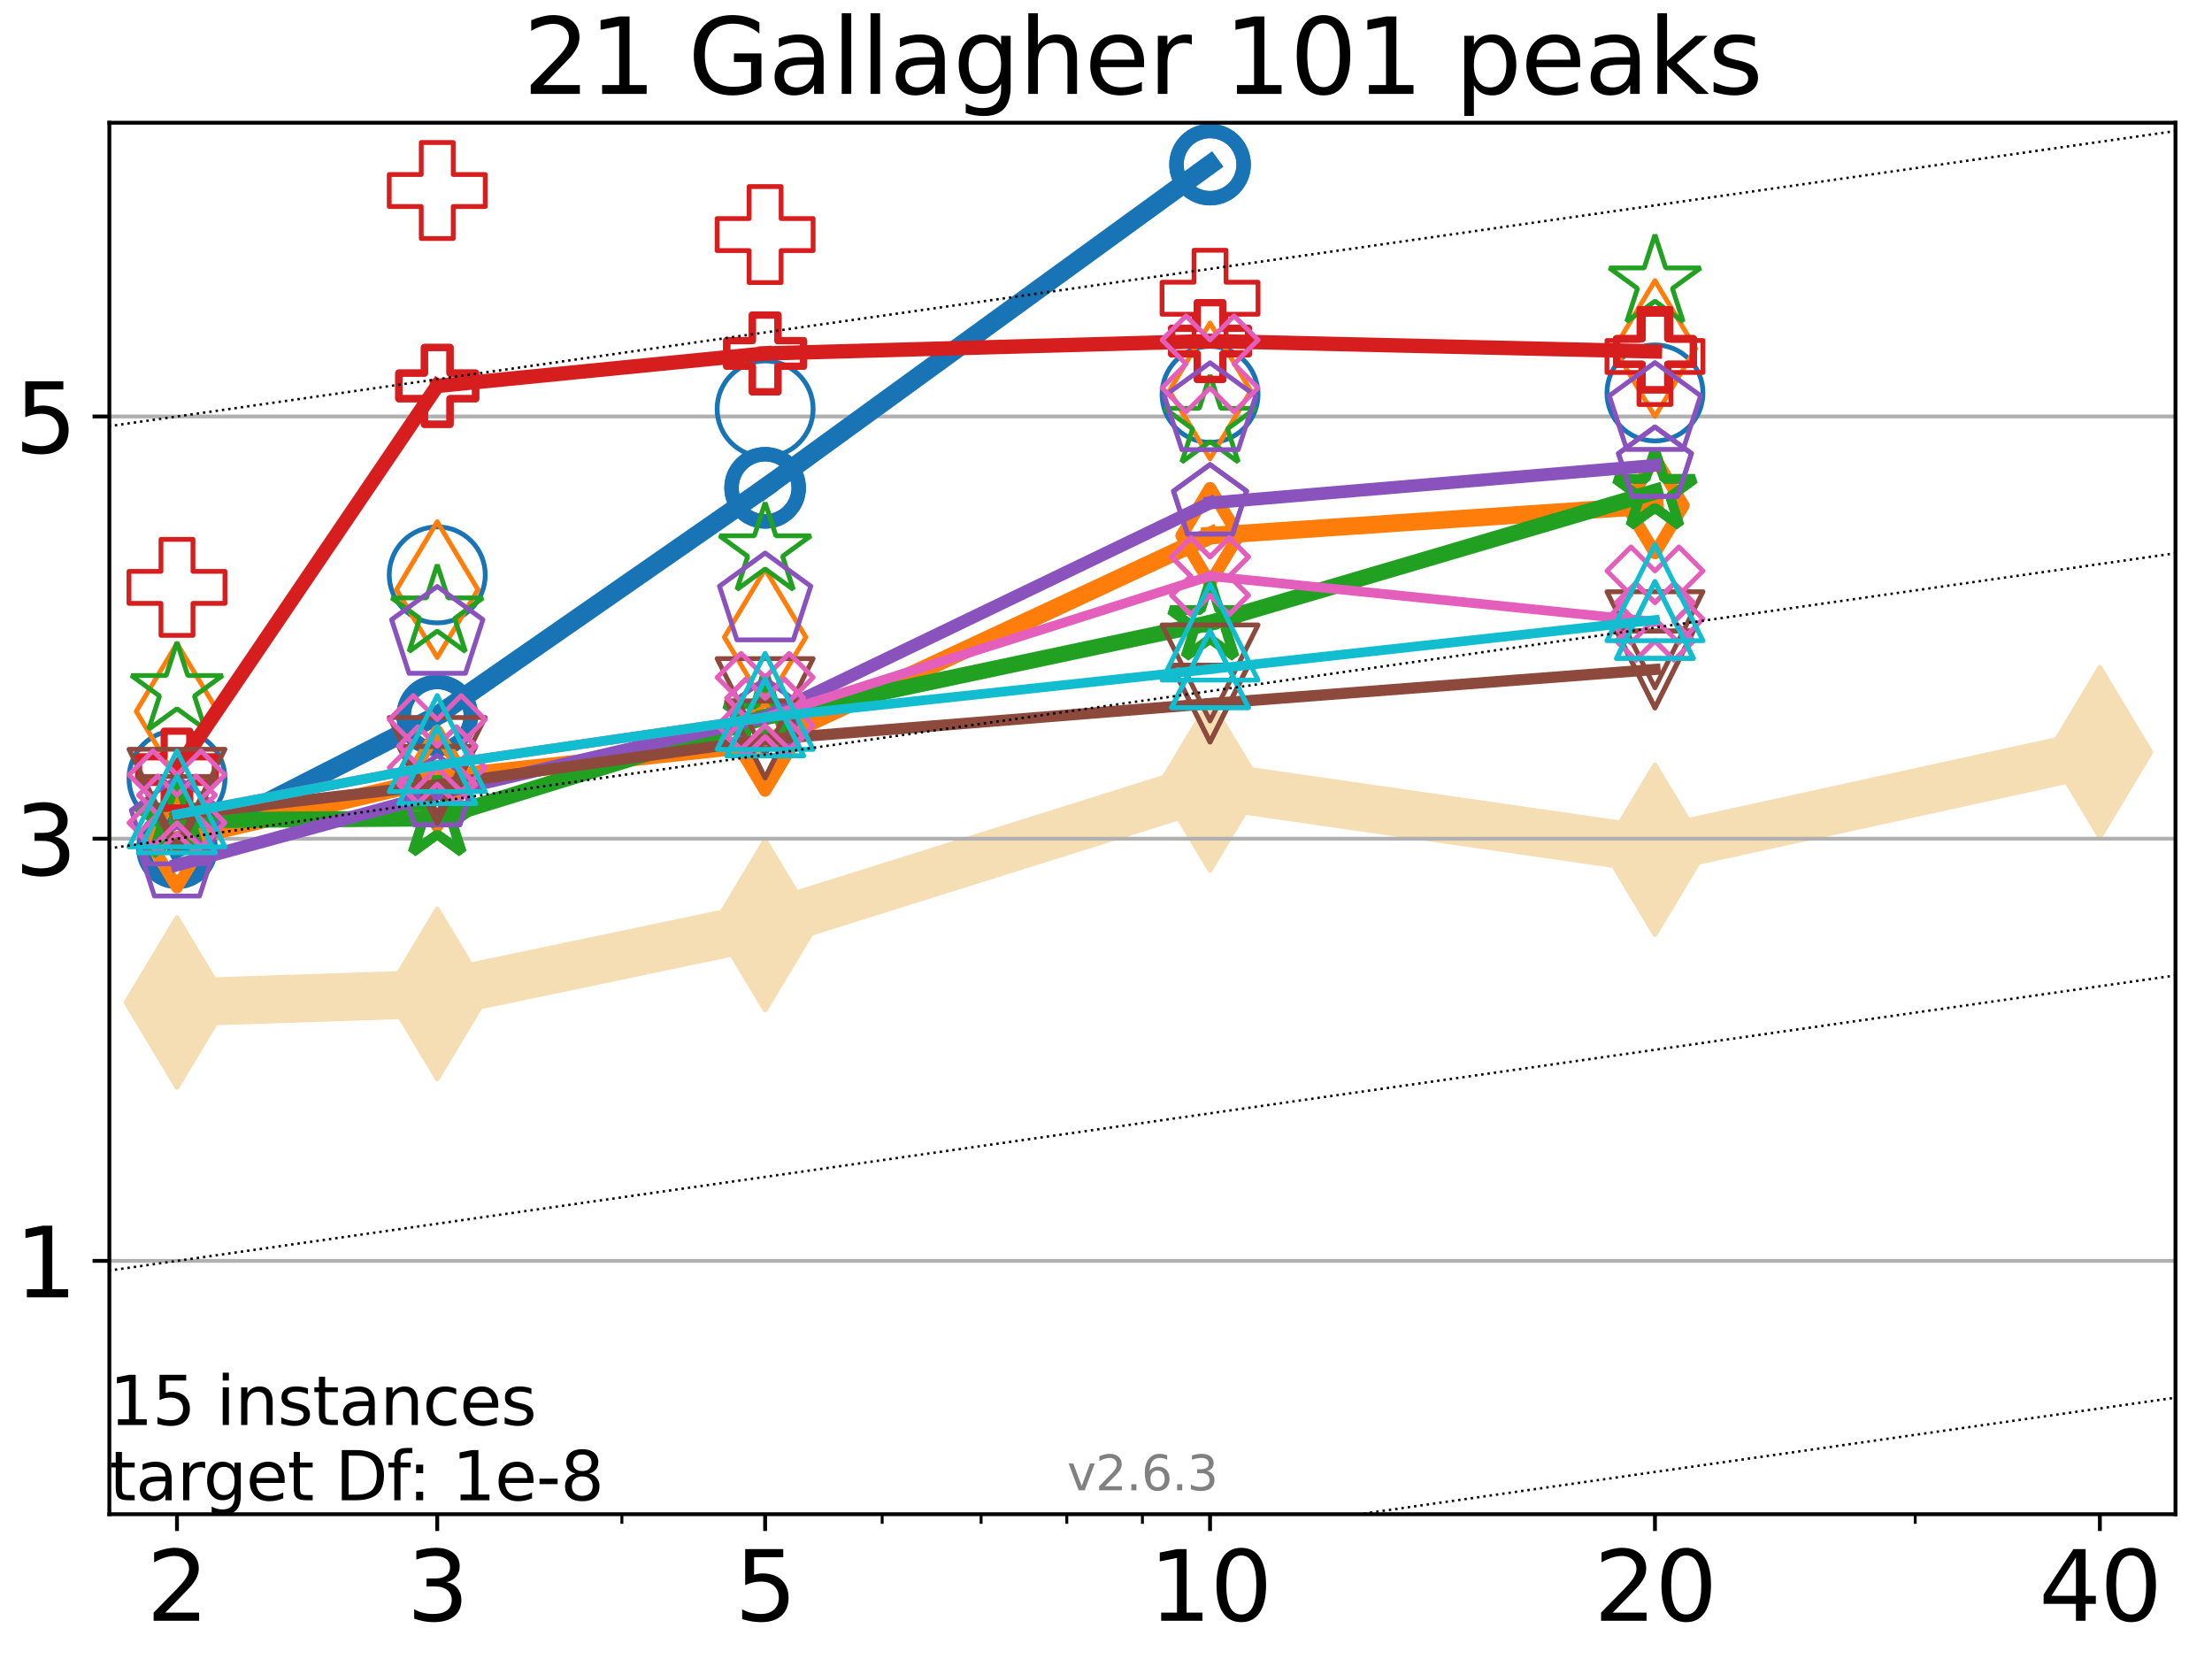 <?xml version="1.0" encoding="utf-8" standalone="no"?>
<!DOCTYPE svg PUBLIC "-//W3C//DTD SVG 1.1//EN"
  "http://www.w3.org/Graphics/SVG/1.1/DTD/svg11.dtd">
<svg xmlns:xlink="http://www.w3.org/1999/xlink" width="460.8pt" height="345.6pt" viewBox="0 0 460.8 345.6" xmlns="http://www.w3.org/2000/svg" version="1.1">
 <defs>
  <style type="text/css">*{stroke-linejoin: round; stroke-linecap: butt}</style>
 </defs>
 <g id="figure_1">
  <g id="patch_1">
   <path d="M 0 345.6 
L 460.8 345.6 
L 460.8 0 
L 0 0 
z
" style="fill: #ffffff"/>
  </g>
  <g id="axes_1">
   <g id="patch_2">
    <path d="M 22.78 315.44 
L 453.192 315.44 
L 453.192 25.56 
L 22.78 25.56 
z
" style="fill: #ffffff"/>
   </g>
   <g id="line2d_1">
    <path d="M 36.868 208.839 
L 91.085 207.044 
L 159.39 192.736 
L 252.074 163.632 
L 344.758 177.013 
L 437.443 156.693 
" clip-path="url(#pbca10e0fa2)" style="fill: none; stroke: #f5deb3; stroke-width: 10; stroke-linecap: square"/>
    <defs>
     <path id="m1035115d9f" d="M -0 17.678 
L 10.607 0 
L 0 -17.678 
L -10.607 -0 
z
" style="stroke: #f5deb3; stroke-linejoin: miter"/>
    </defs>
    <g clip-path="url(#pbca10e0fa2)">
     <use xlink:href="#m1035115d9f" x="36.868" y="208.839" style="fill: #f5deb3; stroke: #f5deb3; stroke-linejoin: miter"/>
     <use xlink:href="#m1035115d9f" x="91.085" y="207.044" style="fill: #f5deb3; stroke: #f5deb3; stroke-linejoin: miter"/>
     <use xlink:href="#m1035115d9f" x="159.39" y="192.736" style="fill: #f5deb3; stroke: #f5deb3; stroke-linejoin: miter"/>
     <use xlink:href="#m1035115d9f" x="252.074" y="163.632" style="fill: #f5deb3; stroke: #f5deb3; stroke-linejoin: miter"/>
     <use xlink:href="#m1035115d9f" x="344.758" y="177.013" style="fill: #f5deb3; stroke: #f5deb3; stroke-linejoin: miter"/>
     <use xlink:href="#m1035115d9f" x="437.443" y="156.693" style="fill: #f5deb3; stroke: #f5deb3; stroke-linejoin: miter"/>
    </g>
   </g>
   <g id="matplotlib.axis_1">
    <g id="xtick_1">
     <g id="line2d_2">
      <defs>
       <path id="m4c8f847b0e" d="M 0 0 
L 0 3.5 
" style="stroke: #000000; stroke-width: 0.8"/>
      </defs>
      <g>
       <use xlink:href="#m4c8f847b0e" x="36.868" y="315.44" style="stroke: #000000; stroke-width: 0.8"/>
      </g>
     </g>
     <g id="text_1">
      <!-- 2 -->
      <g transform="translate(30.506 337.637)scale(0.2 -0.2)">
       <defs>
        <path id="DejaVuSans-32" d="M 1228 531 
L 3431 531 
L 3431 0 
L 469 0 
L 469 531 
Q 828 903 1448 1529 
Q 2069 2156 2228 2338 
Q 2531 2678 2651 2914 
Q 2772 3150 2772 3378 
Q 2772 3750 2511 3984 
Q 2250 4219 1831 4219 
Q 1534 4219 1204 4116 
Q 875 4013 500 3803 
L 500 4441 
Q 881 4594 1212 4672 
Q 1544 4750 1819 4750 
Q 2544 4750 2975 4387 
Q 3406 4025 3406 3419 
Q 3406 3131 3298 2873 
Q 3191 2616 2906 2266 
Q 2828 2175 2409 1742 
Q 1991 1309 1228 531 
z
" transform="scale(0.016)"/>
       </defs>
       <use xlink:href="#DejaVuSans-32"/>
      </g>
     </g>
    </g>
    <g id="xtick_2">
     <g id="line2d_3">
      <g>
       <use xlink:href="#m4c8f847b0e" x="91.085" y="315.44" style="stroke: #000000; stroke-width: 0.8"/>
      </g>
     </g>
     <g id="text_2">
      <!-- 3 -->
      <g transform="translate(84.723 337.637)scale(0.2 -0.2)">
       <defs>
        <path id="DejaVuSans-33" d="M 2597 2516 
Q 3050 2419 3304 2112 
Q 3559 1806 3559 1356 
Q 3559 666 3084 287 
Q 2609 -91 1734 -91 
Q 1441 -91 1130 -33 
Q 819 25 488 141 
L 488 750 
Q 750 597 1062 519 
Q 1375 441 1716 441 
Q 2309 441 2620 675 
Q 2931 909 2931 1356 
Q 2931 1769 2642 2001 
Q 2353 2234 1838 2234 
L 1294 2234 
L 1294 2753 
L 1863 2753 
Q 2328 2753 2575 2939 
Q 2822 3125 2822 3475 
Q 2822 3834 2567 4026 
Q 2313 4219 1838 4219 
Q 1578 4219 1281 4162 
Q 984 4106 628 3988 
L 628 4550 
Q 988 4650 1302 4700 
Q 1616 4750 1894 4750 
Q 2613 4750 3031 4423 
Q 3450 4097 3450 3541 
Q 3450 3153 3228 2886 
Q 3006 2619 2597 2516 
z
" transform="scale(0.016)"/>
       </defs>
       <use xlink:href="#DejaVuSans-33"/>
      </g>
     </g>
    </g>
    <g id="xtick_3">
     <g id="line2d_4">
      <g>
       <use xlink:href="#m4c8f847b0e" x="159.39" y="315.44" style="stroke: #000000; stroke-width: 0.8"/>
      </g>
     </g>
     <g id="text_3">
      <!-- 5 -->
      <g transform="translate(153.028 337.637)scale(0.2 -0.2)">
       <defs>
        <path id="DejaVuSans-35" d="M 691 4666 
L 3169 4666 
L 3169 4134 
L 1269 4134 
L 1269 2991 
Q 1406 3038 1543 3061 
Q 1681 3084 1819 3084 
Q 2600 3084 3056 2656 
Q 3513 2228 3513 1497 
Q 3513 744 3044 326 
Q 2575 -91 1722 -91 
Q 1428 -91 1123 -41 
Q 819 9 494 109 
L 494 744 
Q 775 591 1075 516 
Q 1375 441 1709 441 
Q 2250 441 2565 725 
Q 2881 1009 2881 1497 
Q 2881 1984 2565 2268 
Q 2250 2553 1709 2553 
Q 1456 2553 1204 2497 
Q 953 2441 691 2322 
L 691 4666 
z
" transform="scale(0.016)"/>
       </defs>
       <use xlink:href="#DejaVuSans-35"/>
      </g>
     </g>
    </g>
    <g id="xtick_4">
     <g id="line2d_5">
      <g>
       <use xlink:href="#m4c8f847b0e" x="252.074" y="315.44" style="stroke: #000000; stroke-width: 0.8"/>
      </g>
     </g>
     <g id="text_4">
      <!-- 10 -->
      <g transform="translate(239.349 337.637)scale(0.2 -0.2)">
       <defs>
        <path id="DejaVuSans-31" d="M 794 531 
L 1825 531 
L 1825 4091 
L 703 3866 
L 703 4441 
L 1819 4666 
L 2450 4666 
L 2450 531 
L 3481 531 
L 3481 0 
L 794 0 
L 794 531 
z
" transform="scale(0.016)"/>
        <path id="DejaVuSans-30" d="M 2034 4250 
Q 1547 4250 1301 3770 
Q 1056 3291 1056 2328 
Q 1056 1369 1301 889 
Q 1547 409 2034 409 
Q 2525 409 2770 889 
Q 3016 1369 3016 2328 
Q 3016 3291 2770 3770 
Q 2525 4250 2034 4250 
z
M 2034 4750 
Q 2819 4750 3233 4129 
Q 3647 3509 3647 2328 
Q 3647 1150 3233 529 
Q 2819 -91 2034 -91 
Q 1250 -91 836 529 
Q 422 1150 422 2328 
Q 422 3509 836 4129 
Q 1250 4750 2034 4750 
z
" transform="scale(0.016)"/>
       </defs>
       <use xlink:href="#DejaVuSans-31"/>
       <use xlink:href="#DejaVuSans-30" x="63.623"/>
      </g>
     </g>
    </g>
    <g id="xtick_5">
     <g id="line2d_6">
      <g>
       <use xlink:href="#m4c8f847b0e" x="344.758" y="315.44" style="stroke: #000000; stroke-width: 0.8"/>
      </g>
     </g>
     <g id="text_5">
      <!-- 20 -->
      <g transform="translate(332.033 337.637)scale(0.2 -0.2)">
       <use xlink:href="#DejaVuSans-32"/>
       <use xlink:href="#DejaVuSans-30" x="63.623"/>
      </g>
     </g>
    </g>
    <g id="xtick_6">
     <g id="line2d_7">
      <g>
       <use xlink:href="#m4c8f847b0e" x="437.443" y="315.44" style="stroke: #000000; stroke-width: 0.8"/>
      </g>
     </g>
     <g id="text_6">
      <!-- 40 -->
      <g transform="translate(424.718 337.637)scale(0.2 -0.2)">
       <defs>
        <path id="DejaVuSans-34" d="M 2419 4116 
L 825 1625 
L 2419 1625 
L 2419 4116 
z
M 2253 4666 
L 3047 4666 
L 3047 1625 
L 3713 1625 
L 3713 1100 
L 3047 1100 
L 3047 0 
L 2419 0 
L 2419 1100 
L 313 1100 
L 313 1709 
L 2253 4666 
z
" transform="scale(0.016)"/>
       </defs>
       <use xlink:href="#DejaVuSans-34"/>
       <use xlink:href="#DejaVuSans-30" x="63.623"/>
      </g>
     </g>
    </g>
    <g id="xtick_7">
     <g id="line2d_8">
      <defs>
       <path id="m494f7f7a84" d="M 0 0 
L 0 2 
" style="stroke: #000000; stroke-width: 0.6"/>
      </defs>
      <g>
       <use xlink:href="#m494f7f7a84" x="129.552" y="315.44" style="stroke: #000000; stroke-width: 0.6"/>
      </g>
     </g>
    </g>
    <g id="xtick_8">
     <g id="line2d_9">
      <g>
       <use xlink:href="#m494f7f7a84" x="183.769" y="315.44" style="stroke: #000000; stroke-width: 0.6"/>
      </g>
     </g>
    </g>
    <g id="xtick_9">
     <g id="line2d_10">
      <g>
       <use xlink:href="#m494f7f7a84" x="204.381" y="315.44" style="stroke: #000000; stroke-width: 0.6"/>
      </g>
     </g>
    </g>
    <g id="xtick_10">
     <g id="line2d_11">
      <g>
       <use xlink:href="#m494f7f7a84" x="222.237" y="315.44" style="stroke: #000000; stroke-width: 0.6"/>
      </g>
     </g>
    </g>
    <g id="xtick_11">
     <g id="line2d_12">
      <g>
       <use xlink:href="#m494f7f7a84" x="237.986" y="315.44" style="stroke: #000000; stroke-width: 0.6"/>
      </g>
     </g>
    </g>
    <g id="xtick_12">
     <g id="line2d_13">
      <g>
       <use xlink:href="#m494f7f7a84" x="398.975" y="315.44" style="stroke: #000000; stroke-width: 0.6"/>
      </g>
     </g>
    </g>
   </g>
   <g id="matplotlib.axis_2">
    <g id="ytick_1">
     <g id="line2d_14">
      <path d="M 22.78 262.667 
L 453.192 262.667 
" clip-path="url(#pbca10e0fa2)" style="fill: none; stroke: #b0b0b0; stroke-width: 0.8; stroke-linecap: square"/>
     </g>
     <g id="line2d_15">
      <defs>
       <path id="m2de2d68bfb" d="M 0 0 
L -3.5 0 
" style="stroke: #000000; stroke-width: 0.8"/>
      </defs>
      <g>
       <use xlink:href="#m2de2d68bfb" x="22.78" y="262.667" style="stroke: #000000; stroke-width: 0.8"/>
      </g>
     </g>
     <g id="text_7">
      <!-- 1 -->
      <g transform="translate(3.055 270.266)scale(0.2 -0.2)">
       <use xlink:href="#DejaVuSans-31"/>
      </g>
     </g>
    </g>
    <g id="ytick_2">
     <g id="line2d_16">
      <path d="M 22.78 174.713 
L 453.192 174.713 
" clip-path="url(#pbca10e0fa2)" style="fill: none; stroke: #b0b0b0; stroke-width: 0.8; stroke-linecap: square"/>
     </g>
     <g id="line2d_17">
      <g>
       <use xlink:href="#m2de2d68bfb" x="22.78" y="174.713" style="stroke: #000000; stroke-width: 0.8"/>
      </g>
     </g>
     <g id="text_8">
      <!-- 3 -->
      <g transform="translate(3.055 182.312)scale(0.2 -0.2)">
       <use xlink:href="#DejaVuSans-33"/>
      </g>
     </g>
    </g>
    <g id="ytick_3">
     <g id="line2d_18">
      <path d="M 22.78 86.759 
L 453.192 86.759 
" clip-path="url(#pbca10e0fa2)" style="fill: none; stroke: #b0b0b0; stroke-width: 0.8; stroke-linecap: square"/>
     </g>
     <g id="line2d_19">
      <g>
       <use xlink:href="#m2de2d68bfb" x="22.78" y="86.759" style="stroke: #000000; stroke-width: 0.8"/>
      </g>
     </g>
     <g id="text_9">
      <!-- 5 -->
      <g transform="translate(3.055 94.358)scale(0.2 -0.2)">
       <use xlink:href="#DejaVuSans-35"/>
      </g>
     </g>
    </g>
   </g>
   <g id="line2d_20">
    <path d="M 36.868 176.723 
L 91.085 149.065 
" clip-path="url(#pbca10e0fa2)" style="fill: none; stroke: #1874b4; stroke-width: 4; stroke-linecap: square"/>
    <defs>
     <path id="m5847a313e9" d="M 0 7 
C 1.856 7 3.637 6.262 4.95 4.95 
C 6.262 3.637 7 1.856 7 0 
C 7 -1.856 6.262 -3.637 4.95 -4.95 
C 3.637 -6.262 1.856 -7 0 -7 
C -1.856 -7 -3.637 -6.262 -4.95 -4.95 
C -6.262 -3.637 -7 -1.856 -7 0 
C -7 1.856 -6.262 3.637 -4.95 4.95 
C -3.637 6.262 -1.856 7 0 7 
z
" style="stroke: #1874b4; stroke-width: 3"/>
    </defs>
    <g clip-path="url(#pbca10e0fa2)">
     <use xlink:href="#m5847a313e9" x="36.868" y="176.723" style="fill-opacity: 0; stroke: #1874b4; stroke-width: 3"/>
     <use xlink:href="#m5847a313e9" x="91.085" y="149.065" style="fill-opacity: 0; stroke: #1874b4; stroke-width: 3"/>
    </g>
   </g>
   <g id="line2d_21">
    <path d="M 91.085 149.065 
L 159.39 101.624 
" clip-path="url(#pbca10e0fa2)" style="fill: none; stroke: #1874b4; stroke-width: 4; stroke-linecap: square"/>
    <g clip-path="url(#pbca10e0fa2)">
     <use xlink:href="#m5847a313e9" x="91.085" y="149.065" style="fill-opacity: 0; stroke: #1874b4; stroke-width: 3"/>
     <use xlink:href="#m5847a313e9" x="159.39" y="101.624" style="fill-opacity: 0; stroke: #1874b4; stroke-width: 3"/>
    </g>
   </g>
   <g id="line2d_22">
    <path d="M 159.39 101.624 
L 252.074 34.288 
" clip-path="url(#pbca10e0fa2)" style="fill: none; stroke: #1874b4; stroke-width: 4; stroke-linecap: square"/>
    <g clip-path="url(#pbca10e0fa2)">
     <use xlink:href="#m5847a313e9" x="159.39" y="101.624" style="fill-opacity: 0; stroke: #1874b4; stroke-width: 3"/>
     <use xlink:href="#m5847a313e9" x="252.074" y="34.288" style="fill-opacity: 0; stroke: #1874b4; stroke-width: 3"/>
    </g>
   </g>
   <g id="line2d_23">
    <path d="M 252.074 34.288 
" clip-path="url(#pbca10e0fa2)" style="fill: none; stroke: #1874b4; stroke-width: 4; stroke-linecap: square"/>
    <g clip-path="url(#pbca10e0fa2)">
     <use xlink:href="#m5847a313e9" x="252.074" y="34.288" style="fill-opacity: 0; stroke: #1874b4; stroke-width: 3"/>
    </g>
   </g>
   <g id="line2d_24"/>
   <g id="line2d_25">
    <defs>
     <path id="m9998f7c391" d="M 0 10 
C 2.652 10 5.196 8.946 7.071 7.071 
C 8.946 5.196 10 2.652 10 0 
C 10 -2.652 8.946 -5.196 7.071 -7.071 
C 5.196 -8.946 2.652 -10 0 -10 
C -2.652 -10 -5.196 -8.946 -7.071 -7.071 
C -8.946 -5.196 -10 -2.652 -10 0 
C -10 2.652 -8.946 5.196 -7.071 7.071 
C -5.196 8.946 -2.652 10 0 10 
z
" style="stroke: #1874b4"/>
    </defs>
    <g clip-path="url(#pbca10e0fa2)">
     <use xlink:href="#m9998f7c391" x="36.868" y="162.18" style="fill-opacity: 0; stroke: #1874b4"/>
     <use xlink:href="#m9998f7c391" x="91.085" y="119.759" style="fill-opacity: 0; stroke: #1874b4"/>
     <use xlink:href="#m9998f7c391" x="159.39" y="85.183" style="fill-opacity: 0; stroke: #1874b4"/>
     <use xlink:href="#m9998f7c391" x="252.074" y="82.149" style="fill-opacity: 0; stroke: #1874b4"/>
     <use xlink:href="#m9998f7c391" x="344.758" y="81.851" style="fill-opacity: 0; stroke: #1874b4"/>
    </g>
   </g>
   <g id="line2d_26">
    <path d="M 36.868 174.947 
L 91.085 162.196 
" clip-path="url(#pbca10e0fa2)" style="fill: none; stroke: #ff7d0b; stroke-width: 3.667; stroke-linecap: square"/>
    <defs>
     <path id="mfc757fe986" d="M -0 9.899 
L 5.94 0 
L 0 -9.899 
L -5.94 -0 
z
" style="stroke: #ff7d0b; stroke-width: 2.5; stroke-linejoin: miter"/>
    </defs>
    <g clip-path="url(#pbca10e0fa2)">
     <use xlink:href="#mfc757fe986" x="36.868" y="174.947" style="fill-opacity: 0; stroke: #ff7d0b; stroke-width: 2.5; stroke-linejoin: miter"/>
     <use xlink:href="#mfc757fe986" x="91.085" y="162.196" style="fill-opacity: 0; stroke: #ff7d0b; stroke-width: 2.5; stroke-linejoin: miter"/>
    </g>
   </g>
   <g id="line2d_27">
    <path d="M 91.085 162.196 
L 159.39 154.803 
" clip-path="url(#pbca10e0fa2)" style="fill: none; stroke: #ff7d0b; stroke-width: 3.667; stroke-linecap: square"/>
    <g clip-path="url(#pbca10e0fa2)">
     <use xlink:href="#mfc757fe986" x="91.085" y="162.196" style="fill-opacity: 0; stroke: #ff7d0b; stroke-width: 2.5; stroke-linejoin: miter"/>
     <use xlink:href="#mfc757fe986" x="159.39" y="154.803" style="fill-opacity: 0; stroke: #ff7d0b; stroke-width: 2.5; stroke-linejoin: miter"/>
    </g>
   </g>
   <g id="line2d_28">
    <path d="M 159.39 154.803 
L 252.074 111.582 
" clip-path="url(#pbca10e0fa2)" style="fill: none; stroke: #ff7d0b; stroke-width: 3.667; stroke-linecap: square"/>
    <g clip-path="url(#pbca10e0fa2)">
     <use xlink:href="#mfc757fe986" x="159.39" y="154.803" style="fill-opacity: 0; stroke: #ff7d0b; stroke-width: 2.5; stroke-linejoin: miter"/>
     <use xlink:href="#mfc757fe986" x="252.074" y="111.582" style="fill-opacity: 0; stroke: #ff7d0b; stroke-width: 2.5; stroke-linejoin: miter"/>
    </g>
   </g>
   <g id="line2d_29">
    <path d="M 252.074 111.582 
L 344.758 105.32 
" clip-path="url(#pbca10e0fa2)" style="fill: none; stroke: #ff7d0b; stroke-width: 3.667; stroke-linecap: square"/>
    <g clip-path="url(#pbca10e0fa2)">
     <use xlink:href="#mfc757fe986" x="252.074" y="111.582" style="fill-opacity: 0; stroke: #ff7d0b; stroke-width: 2.5; stroke-linejoin: miter"/>
     <use xlink:href="#mfc757fe986" x="344.758" y="105.32" style="fill-opacity: 0; stroke: #ff7d0b; stroke-width: 2.5; stroke-linejoin: miter"/>
    </g>
   </g>
   <g id="line2d_30">
    <path d="M 344.758 105.32 
" clip-path="url(#pbca10e0fa2)" style="fill: none; stroke: #ff7d0b; stroke-width: 3.667; stroke-linecap: square"/>
    <g clip-path="url(#pbca10e0fa2)">
     <use xlink:href="#mfc757fe986" x="344.758" y="105.32" style="fill-opacity: 0; stroke: #ff7d0b; stroke-width: 2.5; stroke-linejoin: miter"/>
    </g>
   </g>
   <g id="line2d_31"/>
   <g id="line2d_32">
    <defs>
     <path id="m28955632e5" d="M -0 14.142 
L 8.485 0 
L -0 -14.142 
L -8.485 -0 
z
" style="stroke: #ff7d0b; stroke-linejoin: miter"/>
    </defs>
    <g clip-path="url(#pbca10e0fa2)">
     <use xlink:href="#m28955632e5" x="36.868" y="148.189" style="fill-opacity: 0; stroke: #ff7d0b; stroke-linejoin: miter"/>
     <use xlink:href="#m28955632e5" x="91.085" y="122.837" style="fill-opacity: 0; stroke: #ff7d0b; stroke-linejoin: miter"/>
     <use xlink:href="#m28955632e5" x="159.39" y="132.734" style="fill-opacity: 0; stroke: #ff7d0b; stroke-linejoin: miter"/>
     <use xlink:href="#m28955632e5" x="252.074" y="81.427" style="fill-opacity: 0; stroke: #ff7d0b; stroke-linejoin: miter"/>
     <use xlink:href="#m28955632e5" x="344.758" y="72.613" style="fill-opacity: 0; stroke: #ff7d0b; stroke-linejoin: miter"/>
    </g>
   </g>
   <g id="line2d_33">
    <path d="M 36.868 170.883 
L 91.085 170.493 
" clip-path="url(#pbca10e0fa2)" style="fill: none; stroke: #22a022; stroke-width: 3.333; stroke-linecap: square"/>
    <defs>
     <path id="md186aeb659" d="M 0 -8.7 
L -1.953 -2.688 
L -8.274 -2.688 
L -3.16 1.027 
L -5.114 7.038 
L -0 3.323 
L 5.114 7.038 
L 3.16 1.027 
L 8.274 -2.688 
L 1.953 -2.688 
z
" style="stroke: #22a022; stroke-width: 2; stroke-linejoin: bevel"/>
    </defs>
    <g clip-path="url(#pbca10e0fa2)">
     <use xlink:href="#md186aeb659" x="36.868" y="170.883" style="fill-opacity: 0; stroke: #22a022; stroke-width: 2; stroke-linejoin: bevel"/>
     <use xlink:href="#md186aeb659" x="91.085" y="170.493" style="fill-opacity: 0; stroke: #22a022; stroke-width: 2; stroke-linejoin: bevel"/>
    </g>
   </g>
   <g id="line2d_34">
    <path d="M 91.085 170.493 
L 159.39 149.39 
" clip-path="url(#pbca10e0fa2)" style="fill: none; stroke: #22a022; stroke-width: 3.333; stroke-linecap: square"/>
    <g clip-path="url(#pbca10e0fa2)">
     <use xlink:href="#md186aeb659" x="91.085" y="170.493" style="fill-opacity: 0; stroke: #22a022; stroke-width: 2; stroke-linejoin: bevel"/>
     <use xlink:href="#md186aeb659" x="159.39" y="149.39" style="fill-opacity: 0; stroke: #22a022; stroke-width: 2; stroke-linejoin: bevel"/>
    </g>
   </g>
   <g id="line2d_35">
    <path d="M 159.39 149.39 
L 252.074 129.747 
" clip-path="url(#pbca10e0fa2)" style="fill: none; stroke: #22a022; stroke-width: 3.333; stroke-linecap: square"/>
    <g clip-path="url(#pbca10e0fa2)">
     <use xlink:href="#md186aeb659" x="159.39" y="149.39" style="fill-opacity: 0; stroke: #22a022; stroke-width: 2; stroke-linejoin: bevel"/>
     <use xlink:href="#md186aeb659" x="252.074" y="129.747" style="fill-opacity: 0; stroke: #22a022; stroke-width: 2; stroke-linejoin: bevel"/>
    </g>
   </g>
   <g id="line2d_36">
    <path d="M 252.074 129.747 
L 344.758 102.442 
" clip-path="url(#pbca10e0fa2)" style="fill: none; stroke: #22a022; stroke-width: 3.333; stroke-linecap: square"/>
    <g clip-path="url(#pbca10e0fa2)">
     <use xlink:href="#md186aeb659" x="252.074" y="129.747" style="fill-opacity: 0; stroke: #22a022; stroke-width: 2; stroke-linejoin: bevel"/>
     <use xlink:href="#md186aeb659" x="344.758" y="102.442" style="fill-opacity: 0; stroke: #22a022; stroke-width: 2; stroke-linejoin: bevel"/>
    </g>
   </g>
   <g id="line2d_37">
    <path d="M 344.758 102.442 
" clip-path="url(#pbca10e0fa2)" style="fill: none; stroke: #22a022; stroke-width: 3.333; stroke-linecap: square"/>
    <g clip-path="url(#pbca10e0fa2)">
     <use xlink:href="#md186aeb659" x="344.758" y="102.442" style="fill-opacity: 0; stroke: #22a022; stroke-width: 2; stroke-linejoin: bevel"/>
    </g>
   </g>
   <g id="line2d_38"/>
   <g id="line2d_39">
    <defs>
     <path id="mf53d1f312e" d="M 0 -10 
L -2.245 -3.09 
L -9.511 -3.09 
L -3.633 1.18 
L -5.878 8.09 
L -0 3.82 
L 5.878 8.09 
L 3.633 1.18 
L 9.511 -3.09 
L 2.245 -3.09 
z
" style="stroke: #22a022; stroke-linejoin: bevel"/>
    </defs>
    <g clip-path="url(#pbca10e0fa2)">
     <use xlink:href="#mf53d1f312e" x="36.868" y="143.815" style="fill-opacity: 0; stroke: #22a022; stroke-linejoin: bevel"/>
     <use xlink:href="#mf53d1f312e" x="91.085" y="127.647" style="fill-opacity: 0; stroke: #22a022; stroke-linejoin: bevel"/>
     <use xlink:href="#mf53d1f312e" x="159.39" y="114.711" style="fill-opacity: 0; stroke: #22a022; stroke-linejoin: bevel"/>
     <use xlink:href="#mf53d1f312e" x="252.074" y="88.152" style="fill-opacity: 0; stroke: #22a022; stroke-linejoin: bevel"/>
     <use xlink:href="#mf53d1f312e" x="344.758" y="58.912" style="fill-opacity: 0; stroke: #22a022; stroke-linejoin: bevel"/>
    </g>
   </g>
   <g id="line2d_40">
    <path d="M 36.868 160.322 
L 91.085 80.391 
" clip-path="url(#pbca10e0fa2)" style="fill: none; stroke: #d61e1f; stroke-width: 3; stroke-linecap: square"/>
    <defs>
     <path id="ma1bb971a69" d="M -2.667 8 
L 2.667 8 
L 2.667 2.667 
L 8 2.667 
L 8 -2.667 
L 2.667 -2.667 
L 2.667 -8 
L -2.667 -8 
L -2.667 -2.667 
L -8 -2.667 
L -8 2.667 
L -2.667 2.667 
z
" style="stroke: #d61e1f; stroke-width: 1.5; stroke-linejoin: miter"/>
    </defs>
    <g clip-path="url(#pbca10e0fa2)">
     <use xlink:href="#ma1bb971a69" x="36.868" y="160.322" style="fill-opacity: 0; stroke: #d61e1f; stroke-width: 1.5; stroke-linejoin: miter"/>
     <use xlink:href="#ma1bb971a69" x="91.085" y="80.391" style="fill-opacity: 0; stroke: #d61e1f; stroke-width: 1.5; stroke-linejoin: miter"/>
    </g>
   </g>
   <g id="line2d_41">
    <path d="M 91.085 80.391 
L 159.39 73.631 
" clip-path="url(#pbca10e0fa2)" style="fill: none; stroke: #d61e1f; stroke-width: 3; stroke-linecap: square"/>
    <g clip-path="url(#pbca10e0fa2)">
     <use xlink:href="#ma1bb971a69" x="91.085" y="80.391" style="fill-opacity: 0; stroke: #d61e1f; stroke-width: 1.5; stroke-linejoin: miter"/>
     <use xlink:href="#ma1bb971a69" x="159.39" y="73.631" style="fill-opacity: 0; stroke: #d61e1f; stroke-width: 1.5; stroke-linejoin: miter"/>
    </g>
   </g>
   <g id="line2d_42">
    <path d="M 159.39 73.631 
L 252.074 71.053 
" clip-path="url(#pbca10e0fa2)" style="fill: none; stroke: #d61e1f; stroke-width: 3; stroke-linecap: square"/>
    <g clip-path="url(#pbca10e0fa2)">
     <use xlink:href="#ma1bb971a69" x="159.39" y="73.631" style="fill-opacity: 0; stroke: #d61e1f; stroke-width: 1.5; stroke-linejoin: miter"/>
     <use xlink:href="#ma1bb971a69" x="252.074" y="71.053" style="fill-opacity: 0; stroke: #d61e1f; stroke-width: 1.5; stroke-linejoin: miter"/>
    </g>
   </g>
   <g id="line2d_43">
    <path d="M 252.074 71.053 
L 344.758 73.216 
" clip-path="url(#pbca10e0fa2)" style="fill: none; stroke: #d61e1f; stroke-width: 3; stroke-linecap: square"/>
    <g clip-path="url(#pbca10e0fa2)">
     <use xlink:href="#ma1bb971a69" x="252.074" y="71.053" style="fill-opacity: 0; stroke: #d61e1f; stroke-width: 1.5; stroke-linejoin: miter"/>
     <use xlink:href="#ma1bb971a69" x="344.758" y="73.216" style="fill-opacity: 0; stroke: #d61e1f; stroke-width: 1.5; stroke-linejoin: miter"/>
    </g>
   </g>
   <g id="line2d_44">
    <path d="M 344.758 73.216 
" clip-path="url(#pbca10e0fa2)" style="fill: none; stroke: #d61e1f; stroke-width: 3; stroke-linecap: square"/>
    <g clip-path="url(#pbca10e0fa2)">
     <use xlink:href="#ma1bb971a69" x="344.758" y="73.216" style="fill-opacity: 0; stroke: #d61e1f; stroke-width: 1.5; stroke-linejoin: miter"/>
    </g>
   </g>
   <g id="line2d_45"/>
   <g id="line2d_46">
    <defs>
     <path id="m27d4ec0315" d="M -3.333 10 
L 3.333 10 
L 3.333 3.333 
L 10 3.333 
L 10 -3.333 
L 3.333 -3.333 
L 3.333 -10 
L -3.333 -10 
L -3.333 -3.333 
L -10 -3.333 
L -10 3.333 
L -3.333 3.333 
z
" style="stroke: #d61e1f; stroke-linejoin: miter"/>
    </defs>
    <g clip-path="url(#pbca10e0fa2)">
     <use xlink:href="#m27d4ec0315" x="36.868" y="122.361" style="fill-opacity: 0; stroke: #d61e1f; stroke-linejoin: miter"/>
     <use xlink:href="#m27d4ec0315" x="91.085" y="39.686" style="fill-opacity: 0; stroke: #d61e1f; stroke-linejoin: miter"/>
     <use xlink:href="#m27d4ec0315" x="159.39" y="48.866" style="fill-opacity: 0; stroke: #d61e1f; stroke-linejoin: miter"/>
     <use xlink:href="#m27d4ec0315" x="252.074" y="62.128" style="fill-opacity: 0; stroke: #d61e1f; stroke-linejoin: miter"/>
     <use xlink:href="#m27d4ec0315" x="344.758" y="74.263" style="fill-opacity: 0; stroke: #d61e1f; stroke-linejoin: miter"/>
    </g>
   </g>
   <g id="line2d_47">
    <path d="M 36.868 180.187 
L 91.085 165.362 
" clip-path="url(#pbca10e0fa2)" style="fill: none; stroke: #8a52bd; stroke-width: 2.667; stroke-linecap: square"/>
    <defs>
     <path id="m507c468b9c" d="M 0 -8 
L -7.608 -2.472 
L -4.702 6.472 
L 4.702 6.472 
L 7.608 -2.472 
z
" style="stroke: #8a52bd; stroke-linejoin: miter"/>
    </defs>
    <g clip-path="url(#pbca10e0fa2)">
     <use xlink:href="#m507c468b9c" x="36.868" y="180.187" style="fill-opacity: 0; stroke: #8a52bd; stroke-linejoin: miter"/>
     <use xlink:href="#m507c468b9c" x="91.085" y="165.362" style="fill-opacity: 0; stroke: #8a52bd; stroke-linejoin: miter"/>
    </g>
   </g>
   <g id="line2d_48">
    <path d="M 91.085 165.362 
L 159.39 149.412 
" clip-path="url(#pbca10e0fa2)" style="fill: none; stroke: #8a52bd; stroke-width: 2.667; stroke-linecap: square"/>
    <g clip-path="url(#pbca10e0fa2)">
     <use xlink:href="#m507c468b9c" x="91.085" y="165.362" style="fill-opacity: 0; stroke: #8a52bd; stroke-linejoin: miter"/>
     <use xlink:href="#m507c468b9c" x="159.39" y="149.412" style="fill-opacity: 0; stroke: #8a52bd; stroke-linejoin: miter"/>
    </g>
   </g>
   <g id="line2d_49">
    <path d="M 159.39 149.412 
L 252.074 104.774 
" clip-path="url(#pbca10e0fa2)" style="fill: none; stroke: #8a52bd; stroke-width: 2.667; stroke-linecap: square"/>
    <g clip-path="url(#pbca10e0fa2)">
     <use xlink:href="#m507c468b9c" x="159.39" y="149.412" style="fill-opacity: 0; stroke: #8a52bd; stroke-linejoin: miter"/>
     <use xlink:href="#m507c468b9c" x="252.074" y="104.774" style="fill-opacity: 0; stroke: #8a52bd; stroke-linejoin: miter"/>
    </g>
   </g>
   <g id="line2d_50">
    <path d="M 252.074 104.774 
L 344.758 96.938 
" clip-path="url(#pbca10e0fa2)" style="fill: none; stroke: #8a52bd; stroke-width: 2.667; stroke-linecap: square"/>
    <g clip-path="url(#pbca10e0fa2)">
     <use xlink:href="#m507c468b9c" x="252.074" y="104.774" style="fill-opacity: 0; stroke: #8a52bd; stroke-linejoin: miter"/>
     <use xlink:href="#m507c468b9c" x="344.758" y="96.938" style="fill-opacity: 0; stroke: #8a52bd; stroke-linejoin: miter"/>
    </g>
   </g>
   <g id="line2d_51">
    <path d="M 344.758 96.938 
" clip-path="url(#pbca10e0fa2)" style="fill: none; stroke: #8a52bd; stroke-width: 2.667; stroke-linecap: square"/>
    <g clip-path="url(#pbca10e0fa2)">
     <use xlink:href="#m507c468b9c" x="344.758" y="96.938" style="fill-opacity: 0; stroke: #8a52bd; stroke-linejoin: miter"/>
    </g>
   </g>
   <g id="line2d_52"/>
   <g id="line2d_53">
    <defs>
     <path id="m67ed68912a" d="M 0 -10 
L -9.511 -3.09 
L -5.878 8.09 
L 5.878 8.09 
L 9.511 -3.09 
z
" style="stroke: #8a52bd; stroke-linejoin: miter"/>
    </defs>
    <g clip-path="url(#pbca10e0fa2)">
     <use xlink:href="#m67ed68912a" x="36.868" y="171.87" style="fill-opacity: 0; stroke: #8a52bd; stroke-linejoin: miter"/>
     <use xlink:href="#m67ed68912a" x="91.085" y="132.17" style="fill-opacity: 0; stroke: #8a52bd; stroke-linejoin: miter"/>
     <use xlink:href="#m67ed68912a" x="159.39" y="125.203" style="fill-opacity: 0; stroke: #8a52bd; stroke-linejoin: miter"/>
     <use xlink:href="#m67ed68912a" x="252.074" y="85.574" style="fill-opacity: 0; stroke: #8a52bd; stroke-linejoin: miter"/>
     <use xlink:href="#m67ed68912a" x="344.758" y="85.531" style="fill-opacity: 0; stroke: #8a52bd; stroke-linejoin: miter"/>
    </g>
   </g>
   <g id="line2d_54">
    <path d="M 36.868 169.751 
L 91.085 163.49 
" clip-path="url(#pbca10e0fa2)" style="fill: none; stroke: #8c493c; stroke-width: 2.333; stroke-linecap: square"/>
    <defs>
     <path id="m53d54a222b" d="M -0 8 
L 8 -8 
L -8 -8 
z
" style="stroke: #8c493c; stroke-linejoin: miter"/>
    </defs>
    <g clip-path="url(#pbca10e0fa2)">
     <use xlink:href="#m53d54a222b" x="36.868" y="169.751" style="fill-opacity: 0; stroke: #8c493c; stroke-linejoin: miter"/>
     <use xlink:href="#m53d54a222b" x="91.085" y="163.49" style="fill-opacity: 0; stroke: #8c493c; stroke-linejoin: miter"/>
    </g>
   </g>
   <g id="line2d_55">
    <path d="M 91.085 163.49 
L 159.39 154.043 
" clip-path="url(#pbca10e0fa2)" style="fill: none; stroke: #8c493c; stroke-width: 2.333; stroke-linecap: square"/>
    <g clip-path="url(#pbca10e0fa2)">
     <use xlink:href="#m53d54a222b" x="91.085" y="163.49" style="fill-opacity: 0; stroke: #8c493c; stroke-linejoin: miter"/>
     <use xlink:href="#m53d54a222b" x="159.39" y="154.043" style="fill-opacity: 0; stroke: #8c493c; stroke-linejoin: miter"/>
    </g>
   </g>
   <g id="line2d_56">
    <path d="M 159.39 154.043 
L 252.074 146.577 
" clip-path="url(#pbca10e0fa2)" style="fill: none; stroke: #8c493c; stroke-width: 2.333; stroke-linecap: square"/>
    <g clip-path="url(#pbca10e0fa2)">
     <use xlink:href="#m53d54a222b" x="159.39" y="154.043" style="fill-opacity: 0; stroke: #8c493c; stroke-linejoin: miter"/>
     <use xlink:href="#m53d54a222b" x="252.074" y="146.577" style="fill-opacity: 0; stroke: #8c493c; stroke-linejoin: miter"/>
    </g>
   </g>
   <g id="line2d_57">
    <path d="M 252.074 146.577 
L 344.758 139.458 
" clip-path="url(#pbca10e0fa2)" style="fill: none; stroke: #8c493c; stroke-width: 2.333; stroke-linecap: square"/>
    <g clip-path="url(#pbca10e0fa2)">
     <use xlink:href="#m53d54a222b" x="252.074" y="146.577" style="fill-opacity: 0; stroke: #8c493c; stroke-linejoin: miter"/>
     <use xlink:href="#m53d54a222b" x="344.758" y="139.458" style="fill-opacity: 0; stroke: #8c493c; stroke-linejoin: miter"/>
    </g>
   </g>
   <g id="line2d_58">
    <path d="M 344.758 139.458 
" clip-path="url(#pbca10e0fa2)" style="fill: none; stroke: #8c493c; stroke-width: 2.333; stroke-linecap: square"/>
    <g clip-path="url(#pbca10e0fa2)">
     <use xlink:href="#m53d54a222b" x="344.758" y="139.458" style="fill-opacity: 0; stroke: #8c493c; stroke-linejoin: miter"/>
    </g>
   </g>
   <g id="line2d_59"/>
   <g id="line2d_60">
    <defs>
     <path id="m3739a6c61e" d="M -0 10 
L 10 -10 
L -10 -10 
z
" style="stroke: #8c493c; stroke-linejoin: miter"/>
    </defs>
    <g clip-path="url(#pbca10e0fa2)">
     <use xlink:href="#m3739a6c61e" x="36.868" y="166.086" style="fill-opacity: 0; stroke: #8c493c; stroke-linejoin: miter"/>
     <use xlink:href="#m3739a6c61e" x="91.085" y="159.47" style="fill-opacity: 0; stroke: #8c493c; stroke-linejoin: miter"/>
     <use xlink:href="#m3739a6c61e" x="159.39" y="147.201" style="fill-opacity: 0; stroke: #8c493c; stroke-linejoin: miter"/>
     <use xlink:href="#m3739a6c61e" x="252.074" y="140.188" style="fill-opacity: 0; stroke: #8c493c; stroke-linejoin: miter"/>
     <use xlink:href="#m3739a6c61e" x="344.758" y="133.271" style="fill-opacity: 0; stroke: #8c493c; stroke-linejoin: miter"/>
    </g>
   </g>
   <g id="line2d_61">
    <path d="M 36.868 169.65 
L 91.085 159.403 
" clip-path="url(#pbca10e0fa2)" style="fill: none; stroke: #e35fbb; stroke-width: 2; stroke-linecap: square"/>
    <defs>
     <path id="m679fc1621c" d="M -4 8 
L 0 4 
L 4 8 
L 8 4 
L 4 0 
L 8 -4 
L 4 -8 
L 0 -4 
L -4 -8 
L -8 -4 
L -4 0 
L -8 4 
z
" style="stroke: #e35fbb; stroke-linejoin: miter"/>
    </defs>
    <g clip-path="url(#pbca10e0fa2)">
     <use xlink:href="#m679fc1621c" x="36.868" y="169.65" style="fill-opacity: 0; stroke: #e35fbb; stroke-linejoin: miter"/>
     <use xlink:href="#m679fc1621c" x="91.085" y="159.403" style="fill-opacity: 0; stroke: #e35fbb; stroke-linejoin: miter"/>
    </g>
   </g>
   <g id="line2d_62">
    <path d="M 91.085 159.403 
L 159.39 149.449 
" clip-path="url(#pbca10e0fa2)" style="fill: none; stroke: #e35fbb; stroke-width: 2; stroke-linecap: square"/>
    <g clip-path="url(#pbca10e0fa2)">
     <use xlink:href="#m679fc1621c" x="91.085" y="159.403" style="fill-opacity: 0; stroke: #e35fbb; stroke-linejoin: miter"/>
     <use xlink:href="#m679fc1621c" x="159.39" y="149.449" style="fill-opacity: 0; stroke: #e35fbb; stroke-linejoin: miter"/>
    </g>
   </g>
   <g id="line2d_63">
    <path d="M 159.39 149.449 
L 252.074 120.024 
" clip-path="url(#pbca10e0fa2)" style="fill: none; stroke: #e35fbb; stroke-width: 2; stroke-linecap: square"/>
    <g clip-path="url(#pbca10e0fa2)">
     <use xlink:href="#m679fc1621c" x="159.39" y="149.449" style="fill-opacity: 0; stroke: #e35fbb; stroke-linejoin: miter"/>
     <use xlink:href="#m679fc1621c" x="252.074" y="120.024" style="fill-opacity: 0; stroke: #e35fbb; stroke-linejoin: miter"/>
    </g>
   </g>
   <g id="line2d_64">
    <path d="M 252.074 120.024 
L 344.758 129.521 
" clip-path="url(#pbca10e0fa2)" style="fill: none; stroke: #e35fbb; stroke-width: 2; stroke-linecap: square"/>
    <g clip-path="url(#pbca10e0fa2)">
     <use xlink:href="#m679fc1621c" x="252.074" y="120.024" style="fill-opacity: 0; stroke: #e35fbb; stroke-linejoin: miter"/>
     <use xlink:href="#m679fc1621c" x="344.758" y="129.521" style="fill-opacity: 0; stroke: #e35fbb; stroke-linejoin: miter"/>
    </g>
   </g>
   <g id="line2d_65">
    <path d="M 344.758 129.521 
" clip-path="url(#pbca10e0fa2)" style="fill: none; stroke: #e35fbb; stroke-width: 2; stroke-linecap: square"/>
    <g clip-path="url(#pbca10e0fa2)">
     <use xlink:href="#m679fc1621c" x="344.758" y="129.521" style="fill-opacity: 0; stroke: #e35fbb; stroke-linejoin: miter"/>
    </g>
   </g>
   <g id="line2d_66"/>
   <g id="line2d_67">
    <defs>
     <path id="mfe2af5a4ed" d="M -5 10 
L 0 5 
L 5 10 
L 10 5 
L 5 0 
L 10 -5 
L 5 -10 
L 0 -5 
L -5 -10 
L -10 -5 
L -5 0 
L -10 5 
z
" style="stroke: #e35fbb; stroke-linejoin: miter"/>
    </defs>
    <g clip-path="url(#pbca10e0fa2)">
     <use xlink:href="#mfe2af5a4ed" x="36.868" y="166.411" style="fill-opacity: 0; stroke: #e35fbb; stroke-linejoin: miter"/>
     <use xlink:href="#mfe2af5a4ed" x="91.085" y="154.895" style="fill-opacity: 0; stroke: #e35fbb; stroke-linejoin: miter"/>
     <use xlink:href="#mfe2af5a4ed" x="159.39" y="146.115" style="fill-opacity: 0; stroke: #e35fbb; stroke-linejoin: miter"/>
     <use xlink:href="#mfe2af5a4ed" x="252.074" y="75.811" style="fill-opacity: 0; stroke: #e35fbb; stroke-linejoin: miter"/>
     <use xlink:href="#mfe2af5a4ed" x="344.758" y="123.934" style="fill-opacity: 0; stroke: #e35fbb; stroke-linejoin: miter"/>
    </g>
   </g>
   <g id="line2d_68">
    <path d="M 36.868 169.65 
L 91.085 159.403 
" clip-path="url(#pbca10e0fa2)" style="fill: none; stroke: #11bdcf; stroke-width: 2; stroke-linecap: square"/>
    <defs>
     <path id="m9f11410dab" d="M 0 -8 
L -8 8 
L 8 8 
z
" style="stroke: #11bdcf; stroke-linejoin: miter"/>
    </defs>
    <g clip-path="url(#pbca10e0fa2)">
     <use xlink:href="#m9f11410dab" x="36.868" y="169.65" style="fill-opacity: 0; stroke: #11bdcf; stroke-linejoin: miter"/>
     <use xlink:href="#m9f11410dab" x="91.085" y="159.403" style="fill-opacity: 0; stroke: #11bdcf; stroke-linejoin: miter"/>
    </g>
   </g>
   <g id="line2d_69">
    <path d="M 91.085 159.403 
L 159.39 149.449 
" clip-path="url(#pbca10e0fa2)" style="fill: none; stroke: #11bdcf; stroke-width: 2; stroke-linecap: square"/>
    <g clip-path="url(#pbca10e0fa2)">
     <use xlink:href="#m9f11410dab" x="91.085" y="159.403" style="fill-opacity: 0; stroke: #11bdcf; stroke-linejoin: miter"/>
     <use xlink:href="#m9f11410dab" x="159.39" y="149.449" style="fill-opacity: 0; stroke: #11bdcf; stroke-linejoin: miter"/>
    </g>
   </g>
   <g id="line2d_70">
    <path d="M 159.39 149.449 
L 252.074 139.408 
" clip-path="url(#pbca10e0fa2)" style="fill: none; stroke: #11bdcf; stroke-width: 2; stroke-linecap: square"/>
    <g clip-path="url(#pbca10e0fa2)">
     <use xlink:href="#m9f11410dab" x="159.39" y="149.449" style="fill-opacity: 0; stroke: #11bdcf; stroke-linejoin: miter"/>
     <use xlink:href="#m9f11410dab" x="252.074" y="139.408" style="fill-opacity: 0; stroke: #11bdcf; stroke-linejoin: miter"/>
    </g>
   </g>
   <g id="line2d_71">
    <path d="M 252.074 139.408 
L 344.758 129.156 
" clip-path="url(#pbca10e0fa2)" style="fill: none; stroke: #11bdcf; stroke-width: 2; stroke-linecap: square"/>
    <g clip-path="url(#pbca10e0fa2)">
     <use xlink:href="#m9f11410dab" x="252.074" y="139.408" style="fill-opacity: 0; stroke: #11bdcf; stroke-linejoin: miter"/>
     <use xlink:href="#m9f11410dab" x="344.758" y="129.156" style="fill-opacity: 0; stroke: #11bdcf; stroke-linejoin: miter"/>
    </g>
   </g>
   <g id="line2d_72">
    <path d="M 344.758 129.156 
" clip-path="url(#pbca10e0fa2)" style="fill: none; stroke: #11bdcf; stroke-width: 2; stroke-linecap: square"/>
    <g clip-path="url(#pbca10e0fa2)">
     <use xlink:href="#m9f11410dab" x="344.758" y="129.156" style="fill-opacity: 0; stroke: #11bdcf; stroke-linejoin: miter"/>
    </g>
   </g>
   <g id="line2d_73"/>
   <g id="line2d_74">
    <defs>
     <path id="m885a684b46" d="M 0 -10 
L -10 10 
L 10 10 
z
" style="stroke: #11bdcf; stroke-linejoin: miter"/>
    </defs>
    <g clip-path="url(#pbca10e0fa2)">
     <use xlink:href="#m885a684b46" x="36.868" y="166.411" style="fill-opacity: 0; stroke: #11bdcf; stroke-linejoin: miter"/>
     <use xlink:href="#m885a684b46" x="91.085" y="154.895" style="fill-opacity: 0; stroke: #11bdcf; stroke-linejoin: miter"/>
     <use xlink:href="#m885a684b46" x="159.39" y="146.115" style="fill-opacity: 0; stroke: #11bdcf; stroke-linejoin: miter"/>
     <use xlink:href="#m885a684b46" x="252.074" y="131.676" style="fill-opacity: 0; stroke: #11bdcf; stroke-linejoin: miter"/>
     <use xlink:href="#m885a684b46" x="344.758" y="123.468" style="fill-opacity: 0; stroke: #11bdcf; stroke-linejoin: miter"/>
    </g>
   </g>
   <g id="line2d_75"/>
   <g id="line2d_76">
    <path d="M 65.025 346.6 
L 461.8 289.927 
" clip-path="url(#pbca10e0fa2)" style="fill: none; stroke-dasharray: 0.5,0.825; stroke-dashoffset: 0; stroke: #000000; stroke-width: 0.5"/>
   </g>
   <g id="line2d_77">
    <path d="M -1 268.076 
L 461.8 201.973 
" clip-path="url(#pbca10e0fa2)" style="fill: none; stroke-dasharray: 0.5,0.825; stroke-dashoffset: 0; stroke: #000000; stroke-width: 0.5"/>
   </g>
   <g id="line2d_78">
    <path d="M -1 180.122 
L 461.8 114.019 
" clip-path="url(#pbca10e0fa2)" style="fill: none; stroke-dasharray: 0.5,0.825; stroke-dashoffset: 0; stroke: #000000; stroke-width: 0.5"/>
   </g>
   <g id="line2d_79">
    <path d="M -1 92.168 
L 461.8 26.065 
" clip-path="url(#pbca10e0fa2)" style="fill: none; stroke-dasharray: 0.5,0.825; stroke-dashoffset: 0; stroke: #000000; stroke-width: 0.5"/>
   </g>
   <g id="line2d_80">
    <path d="M -1 4.214 
L 35.502 -1 
" clip-path="url(#pbca10e0fa2)" style="fill: none; stroke-dasharray: 0.5,0.825; stroke-dashoffset: 0; stroke: #000000; stroke-width: 0.5"/>
   </g>
   <g id="patch_3">
    <path d="M 22.78 315.44 
L 22.78 25.56 
" style="fill: none; stroke: #000000; stroke-width: 0.8; stroke-linejoin: miter; stroke-linecap: square"/>
   </g>
   <g id="patch_4">
    <path d="M 453.192 315.44 
L 453.192 25.56 
" style="fill: none; stroke: #000000; stroke-width: 0.8; stroke-linejoin: miter; stroke-linecap: square"/>
   </g>
   <g id="patch_5">
    <path d="M 22.78 315.44 
L 453.192 315.44 
" style="fill: none; stroke: #000000; stroke-width: 0.8; stroke-linejoin: miter; stroke-linecap: square"/>
   </g>
   <g id="patch_6">
    <path d="M 22.78 25.56 
L 453.192 25.56 
" style="fill: none; stroke: #000000; stroke-width: 0.8; stroke-linejoin: miter; stroke-linecap: square"/>
   </g>
   <g id="text_10">
    <!-- 15 instances -->
    <g transform="translate(22.78 296.851)scale(0.14 -0.14)">
     <defs>
      <path id="DejaVuSans-20" transform="scale(0.016)"/>
      <path id="DejaVuSans-69" d="M 603 3500 
L 1178 3500 
L 1178 0 
L 603 0 
L 603 3500 
z
M 603 4863 
L 1178 4863 
L 1178 4134 
L 603 4134 
L 603 4863 
z
" transform="scale(0.016)"/>
      <path id="DejaVuSans-6e" d="M 3513 2113 
L 3513 0 
L 2938 0 
L 2938 2094 
Q 2938 2591 2744 2837 
Q 2550 3084 2163 3084 
Q 1697 3084 1428 2787 
Q 1159 2491 1159 1978 
L 1159 0 
L 581 0 
L 581 3500 
L 1159 3500 
L 1159 2956 
Q 1366 3272 1645 3428 
Q 1925 3584 2291 3584 
Q 2894 3584 3203 3211 
Q 3513 2838 3513 2113 
z
" transform="scale(0.016)"/>
      <path id="DejaVuSans-73" d="M 2834 3397 
L 2834 2853 
Q 2591 2978 2328 3040 
Q 2066 3103 1784 3103 
Q 1356 3103 1142 2972 
Q 928 2841 928 2578 
Q 928 2378 1081 2264 
Q 1234 2150 1697 2047 
L 1894 2003 
Q 2506 1872 2764 1633 
Q 3022 1394 3022 966 
Q 3022 478 2636 193 
Q 2250 -91 1575 -91 
Q 1294 -91 989 -36 
Q 684 19 347 128 
L 347 722 
Q 666 556 975 473 
Q 1284 391 1588 391 
Q 1994 391 2212 530 
Q 2431 669 2431 922 
Q 2431 1156 2273 1281 
Q 2116 1406 1581 1522 
L 1381 1569 
Q 847 1681 609 1914 
Q 372 2147 372 2553 
Q 372 3047 722 3315 
Q 1072 3584 1716 3584 
Q 2034 3584 2315 3537 
Q 2597 3491 2834 3397 
z
" transform="scale(0.016)"/>
      <path id="DejaVuSans-74" d="M 1172 4494 
L 1172 3500 
L 2356 3500 
L 2356 3053 
L 1172 3053 
L 1172 1153 
Q 1172 725 1289 603 
Q 1406 481 1766 481 
L 2356 481 
L 2356 0 
L 1766 0 
Q 1100 0 847 248 
Q 594 497 594 1153 
L 594 3053 
L 172 3053 
L 172 3500 
L 594 3500 
L 594 4494 
L 1172 4494 
z
" transform="scale(0.016)"/>
      <path id="DejaVuSans-61" d="M 2194 1759 
Q 1497 1759 1228 1600 
Q 959 1441 959 1056 
Q 959 750 1161 570 
Q 1363 391 1709 391 
Q 2188 391 2477 730 
Q 2766 1069 2766 1631 
L 2766 1759 
L 2194 1759 
z
M 3341 1997 
L 3341 0 
L 2766 0 
L 2766 531 
Q 2569 213 2275 61 
Q 1981 -91 1556 -91 
Q 1019 -91 701 211 
Q 384 513 384 1019 
Q 384 1609 779 1909 
Q 1175 2209 1959 2209 
L 2766 2209 
L 2766 2266 
Q 2766 2663 2505 2880 
Q 2244 3097 1772 3097 
Q 1472 3097 1187 3025 
Q 903 2953 641 2809 
L 641 3341 
Q 956 3463 1253 3523 
Q 1550 3584 1831 3584 
Q 2591 3584 2966 3190 
Q 3341 2797 3341 1997 
z
" transform="scale(0.016)"/>
      <path id="DejaVuSans-63" d="M 3122 3366 
L 3122 2828 
Q 2878 2963 2633 3030 
Q 2388 3097 2138 3097 
Q 1578 3097 1268 2742 
Q 959 2388 959 1747 
Q 959 1106 1268 751 
Q 1578 397 2138 397 
Q 2388 397 2633 464 
Q 2878 531 3122 666 
L 3122 134 
Q 2881 22 2623 -34 
Q 2366 -91 2075 -91 
Q 1284 -91 818 406 
Q 353 903 353 1747 
Q 353 2603 823 3093 
Q 1294 3584 2113 3584 
Q 2378 3584 2631 3529 
Q 2884 3475 3122 3366 
z
" transform="scale(0.016)"/>
      <path id="DejaVuSans-65" d="M 3597 1894 
L 3597 1613 
L 953 1613 
Q 991 1019 1311 708 
Q 1631 397 2203 397 
Q 2534 397 2845 478 
Q 3156 559 3463 722 
L 3463 178 
Q 3153 47 2828 -22 
Q 2503 -91 2169 -91 
Q 1331 -91 842 396 
Q 353 884 353 1716 
Q 353 2575 817 3079 
Q 1281 3584 2069 3584 
Q 2775 3584 3186 3129 
Q 3597 2675 3597 1894 
z
M 3022 2063 
Q 3016 2534 2758 2815 
Q 2500 3097 2075 3097 
Q 1594 3097 1305 2825 
Q 1016 2553 972 2059 
L 3022 2063 
z
" transform="scale(0.016)"/>
     </defs>
     <use xlink:href="#DejaVuSans-31"/>
     <use xlink:href="#DejaVuSans-35" x="63.623"/>
     <use xlink:href="#DejaVuSans-20" x="127.246"/>
     <use xlink:href="#DejaVuSans-69" x="159.033"/>
     <use xlink:href="#DejaVuSans-6e" x="186.816"/>
     <use xlink:href="#DejaVuSans-73" x="250.195"/>
     <use xlink:href="#DejaVuSans-74" x="302.295"/>
     <use xlink:href="#DejaVuSans-61" x="341.504"/>
     <use xlink:href="#DejaVuSans-6e" x="402.783"/>
     <use xlink:href="#DejaVuSans-63" x="466.162"/>
     <use xlink:href="#DejaVuSans-65" x="521.143"/>
     <use xlink:href="#DejaVuSans-73" x="582.666"/>
    </g>
    <!-- target Df: 1e-8 -->
    <g transform="translate(22.78 312.528)scale(0.14 -0.14)">
     <defs>
      <path id="DejaVuSans-72" d="M 2631 2963 
Q 2534 3019 2420 3045 
Q 2306 3072 2169 3072 
Q 1681 3072 1420 2755 
Q 1159 2438 1159 1844 
L 1159 0 
L 581 0 
L 581 3500 
L 1159 3500 
L 1159 2956 
Q 1341 3275 1631 3429 
Q 1922 3584 2338 3584 
Q 2397 3584 2469 3576 
Q 2541 3569 2628 3553 
L 2631 2963 
z
" transform="scale(0.016)"/>
      <path id="DejaVuSans-67" d="M 2906 1791 
Q 2906 2416 2648 2759 
Q 2391 3103 1925 3103 
Q 1463 3103 1205 2759 
Q 947 2416 947 1791 
Q 947 1169 1205 825 
Q 1463 481 1925 481 
Q 2391 481 2648 825 
Q 2906 1169 2906 1791 
z
M 3481 434 
Q 3481 -459 3084 -895 
Q 2688 -1331 1869 -1331 
Q 1566 -1331 1297 -1286 
Q 1028 -1241 775 -1147 
L 775 -588 
Q 1028 -725 1275 -790 
Q 1522 -856 1778 -856 
Q 2344 -856 2625 -561 
Q 2906 -266 2906 331 
L 2906 616 
Q 2728 306 2450 153 
Q 2172 0 1784 0 
Q 1141 0 747 490 
Q 353 981 353 1791 
Q 353 2603 747 3093 
Q 1141 3584 1784 3584 
Q 2172 3584 2450 3431 
Q 2728 3278 2906 2969 
L 2906 3500 
L 3481 3500 
L 3481 434 
z
" transform="scale(0.016)"/>
      <path id="DejaVuSans-44" d="M 1259 4147 
L 1259 519 
L 2022 519 
Q 2988 519 3436 956 
Q 3884 1394 3884 2338 
Q 3884 3275 3436 3711 
Q 2988 4147 2022 4147 
L 1259 4147 
z
M 628 4666 
L 1925 4666 
Q 3281 4666 3915 4102 
Q 4550 3538 4550 2338 
Q 4550 1131 3912 565 
Q 3275 0 1925 0 
L 628 0 
L 628 4666 
z
" transform="scale(0.016)"/>
      <path id="DejaVuSans-66" d="M 2375 4863 
L 2375 4384 
L 1825 4384 
Q 1516 4384 1395 4259 
Q 1275 4134 1275 3809 
L 1275 3500 
L 2222 3500 
L 2222 3053 
L 1275 3053 
L 1275 0 
L 697 0 
L 697 3053 
L 147 3053 
L 147 3500 
L 697 3500 
L 697 3744 
Q 697 4328 969 4595 
Q 1241 4863 1831 4863 
L 2375 4863 
z
" transform="scale(0.016)"/>
      <path id="DejaVuSans-3a" d="M 750 794 
L 1409 794 
L 1409 0 
L 750 0 
L 750 794 
z
M 750 3309 
L 1409 3309 
L 1409 2516 
L 750 2516 
L 750 3309 
z
" transform="scale(0.016)"/>
      <path id="DejaVuSans-2d" d="M 313 2009 
L 1997 2009 
L 1997 1497 
L 313 1497 
L 313 2009 
z
" transform="scale(0.016)"/>
      <path id="DejaVuSans-38" d="M 2034 2216 
Q 1584 2216 1326 1975 
Q 1069 1734 1069 1313 
Q 1069 891 1326 650 
Q 1584 409 2034 409 
Q 2484 409 2743 651 
Q 3003 894 3003 1313 
Q 3003 1734 2745 1975 
Q 2488 2216 2034 2216 
z
M 1403 2484 
Q 997 2584 770 2862 
Q 544 3141 544 3541 
Q 544 4100 942 4425 
Q 1341 4750 2034 4750 
Q 2731 4750 3128 4425 
Q 3525 4100 3525 3541 
Q 3525 3141 3298 2862 
Q 3072 2584 2669 2484 
Q 3125 2378 3379 2068 
Q 3634 1759 3634 1313 
Q 3634 634 3220 271 
Q 2806 -91 2034 -91 
Q 1263 -91 848 271 
Q 434 634 434 1313 
Q 434 1759 690 2068 
Q 947 2378 1403 2484 
z
M 1172 3481 
Q 1172 3119 1398 2916 
Q 1625 2713 2034 2713 
Q 2441 2713 2670 2916 
Q 2900 3119 2900 3481 
Q 2900 3844 2670 4047 
Q 2441 4250 2034 4250 
Q 1625 4250 1398 4047 
Q 1172 3844 1172 3481 
z
" transform="scale(0.016)"/>
     </defs>
     <use xlink:href="#DejaVuSans-74"/>
     <use xlink:href="#DejaVuSans-61" x="39.209"/>
     <use xlink:href="#DejaVuSans-72" x="100.488"/>
     <use xlink:href="#DejaVuSans-67" x="139.852"/>
     <use xlink:href="#DejaVuSans-65" x="203.328"/>
     <use xlink:href="#DejaVuSans-74" x="264.852"/>
     <use xlink:href="#DejaVuSans-20" x="304.061"/>
     <use xlink:href="#DejaVuSans-44" x="335.848"/>
     <use xlink:href="#DejaVuSans-66" x="412.85"/>
     <use xlink:href="#DejaVuSans-3a" x="444.43"/>
     <use xlink:href="#DejaVuSans-20" x="478.121"/>
     <use xlink:href="#DejaVuSans-31" x="509.908"/>
     <use xlink:href="#DejaVuSans-65" x="573.531"/>
     <use xlink:href="#DejaVuSans-2d" x="635.055"/>
     <use xlink:href="#DejaVuSans-38" x="671.139"/>
    </g>
   </g>
   <g id="text_11">
    <!-- v2.6.3 -->
    <g style="fill: #808080" transform="translate(222.305 310.462)scale(0.1 -0.1)">
     <defs>
      <path id="DejaVuSans-76" d="M 191 3500 
L 800 3500 
L 1894 563 
L 2988 3500 
L 3597 3500 
L 2284 0 
L 1503 0 
L 191 3500 
z
" transform="scale(0.016)"/>
      <path id="DejaVuSans-2e" d="M 684 794 
L 1344 794 
L 1344 0 
L 684 0 
L 684 794 
z
" transform="scale(0.016)"/>
      <path id="DejaVuSans-36" d="M 2113 2584 
Q 1688 2584 1439 2293 
Q 1191 2003 1191 1497 
Q 1191 994 1439 701 
Q 1688 409 2113 409 
Q 2538 409 2786 701 
Q 3034 994 3034 1497 
Q 3034 2003 2786 2293 
Q 2538 2584 2113 2584 
z
M 3366 4563 
L 3366 3988 
Q 3128 4100 2886 4159 
Q 2644 4219 2406 4219 
Q 1781 4219 1451 3797 
Q 1122 3375 1075 2522 
Q 1259 2794 1537 2939 
Q 1816 3084 2150 3084 
Q 2853 3084 3261 2657 
Q 3669 2231 3669 1497 
Q 3669 778 3244 343 
Q 2819 -91 2113 -91 
Q 1303 -91 875 529 
Q 447 1150 447 2328 
Q 447 3434 972 4092 
Q 1497 4750 2381 4750 
Q 2619 4750 2861 4703 
Q 3103 4656 3366 4563 
z
" transform="scale(0.016)"/>
     </defs>
     <use xlink:href="#DejaVuSans-76"/>
     <use xlink:href="#DejaVuSans-32" x="59.18"/>
     <use xlink:href="#DejaVuSans-2e" x="122.803"/>
     <use xlink:href="#DejaVuSans-36" x="154.59"/>
     <use xlink:href="#DejaVuSans-2e" x="218.213"/>
     <use xlink:href="#DejaVuSans-33" x="250"/>
    </g>
   </g>
   <g id="text_12">
    <!-- 21 Gallagher 101 peaks -->
    <g transform="translate(108.939 19.56)scale(0.216 -0.216)">
     <defs>
      <path id="DejaVuSans-47" d="M 3809 666 
L 3809 1919 
L 2778 1919 
L 2778 2438 
L 4434 2438 
L 4434 434 
Q 4069 175 3628 42 
Q 3188 -91 2688 -91 
Q 1594 -91 976 548 
Q 359 1188 359 2328 
Q 359 3472 976 4111 
Q 1594 4750 2688 4750 
Q 3144 4750 3555 4637 
Q 3966 4525 4313 4306 
L 4313 3634 
Q 3963 3931 3569 4081 
Q 3175 4231 2741 4231 
Q 1884 4231 1454 3753 
Q 1025 3275 1025 2328 
Q 1025 1384 1454 906 
Q 1884 428 2741 428 
Q 3075 428 3337 486 
Q 3600 544 3809 666 
z
" transform="scale(0.016)"/>
      <path id="DejaVuSans-6c" d="M 603 4863 
L 1178 4863 
L 1178 0 
L 603 0 
L 603 4863 
z
" transform="scale(0.016)"/>
      <path id="DejaVuSans-68" d="M 3513 2113 
L 3513 0 
L 2938 0 
L 2938 2094 
Q 2938 2591 2744 2837 
Q 2550 3084 2163 3084 
Q 1697 3084 1428 2787 
Q 1159 2491 1159 1978 
L 1159 0 
L 581 0 
L 581 4863 
L 1159 4863 
L 1159 2956 
Q 1366 3272 1645 3428 
Q 1925 3584 2291 3584 
Q 2894 3584 3203 3211 
Q 3513 2838 3513 2113 
z
" transform="scale(0.016)"/>
      <path id="DejaVuSans-70" d="M 1159 525 
L 1159 -1331 
L 581 -1331 
L 581 3500 
L 1159 3500 
L 1159 2969 
Q 1341 3281 1617 3432 
Q 1894 3584 2278 3584 
Q 2916 3584 3314 3078 
Q 3713 2572 3713 1747 
Q 3713 922 3314 415 
Q 2916 -91 2278 -91 
Q 1894 -91 1617 61 
Q 1341 213 1159 525 
z
M 3116 1747 
Q 3116 2381 2855 2742 
Q 2594 3103 2138 3103 
Q 1681 3103 1420 2742 
Q 1159 2381 1159 1747 
Q 1159 1113 1420 752 
Q 1681 391 2138 391 
Q 2594 391 2855 752 
Q 3116 1113 3116 1747 
z
" transform="scale(0.016)"/>
      <path id="DejaVuSans-6b" d="M 581 4863 
L 1159 4863 
L 1159 1991 
L 2875 3500 
L 3609 3500 
L 1753 1863 
L 3688 0 
L 2938 0 
L 1159 1709 
L 1159 0 
L 581 0 
L 581 4863 
z
" transform="scale(0.016)"/>
     </defs>
     <use xlink:href="#DejaVuSans-32"/>
     <use xlink:href="#DejaVuSans-31" x="63.623"/>
     <use xlink:href="#DejaVuSans-20" x="127.246"/>
     <use xlink:href="#DejaVuSans-47" x="159.033"/>
     <use xlink:href="#DejaVuSans-61" x="236.523"/>
     <use xlink:href="#DejaVuSans-6c" x="297.803"/>
     <use xlink:href="#DejaVuSans-6c" x="325.586"/>
     <use xlink:href="#DejaVuSans-61" x="353.369"/>
     <use xlink:href="#DejaVuSans-67" x="414.648"/>
     <use xlink:href="#DejaVuSans-68" x="478.125"/>
     <use xlink:href="#DejaVuSans-65" x="541.504"/>
     <use xlink:href="#DejaVuSans-72" x="603.027"/>
     <use xlink:href="#DejaVuSans-20" x="644.141"/>
     <use xlink:href="#DejaVuSans-31" x="675.928"/>
     <use xlink:href="#DejaVuSans-30" x="739.551"/>
     <use xlink:href="#DejaVuSans-31" x="803.174"/>
     <use xlink:href="#DejaVuSans-20" x="866.797"/>
     <use xlink:href="#DejaVuSans-70" x="898.584"/>
     <use xlink:href="#DejaVuSans-65" x="962.061"/>
     <use xlink:href="#DejaVuSans-61" x="1023.584"/>
     <use xlink:href="#DejaVuSans-6b" x="1084.863"/>
     <use xlink:href="#DejaVuSans-73" x="1142.773"/>
    </g>
   </g>
  </g>
 </g>
 <defs>
  <clipPath id="pbca10e0fa2">
   <rect x="22.78" y="25.56" width="430.412" height="289.88"/>
  </clipPath>
 </defs>
</svg>
